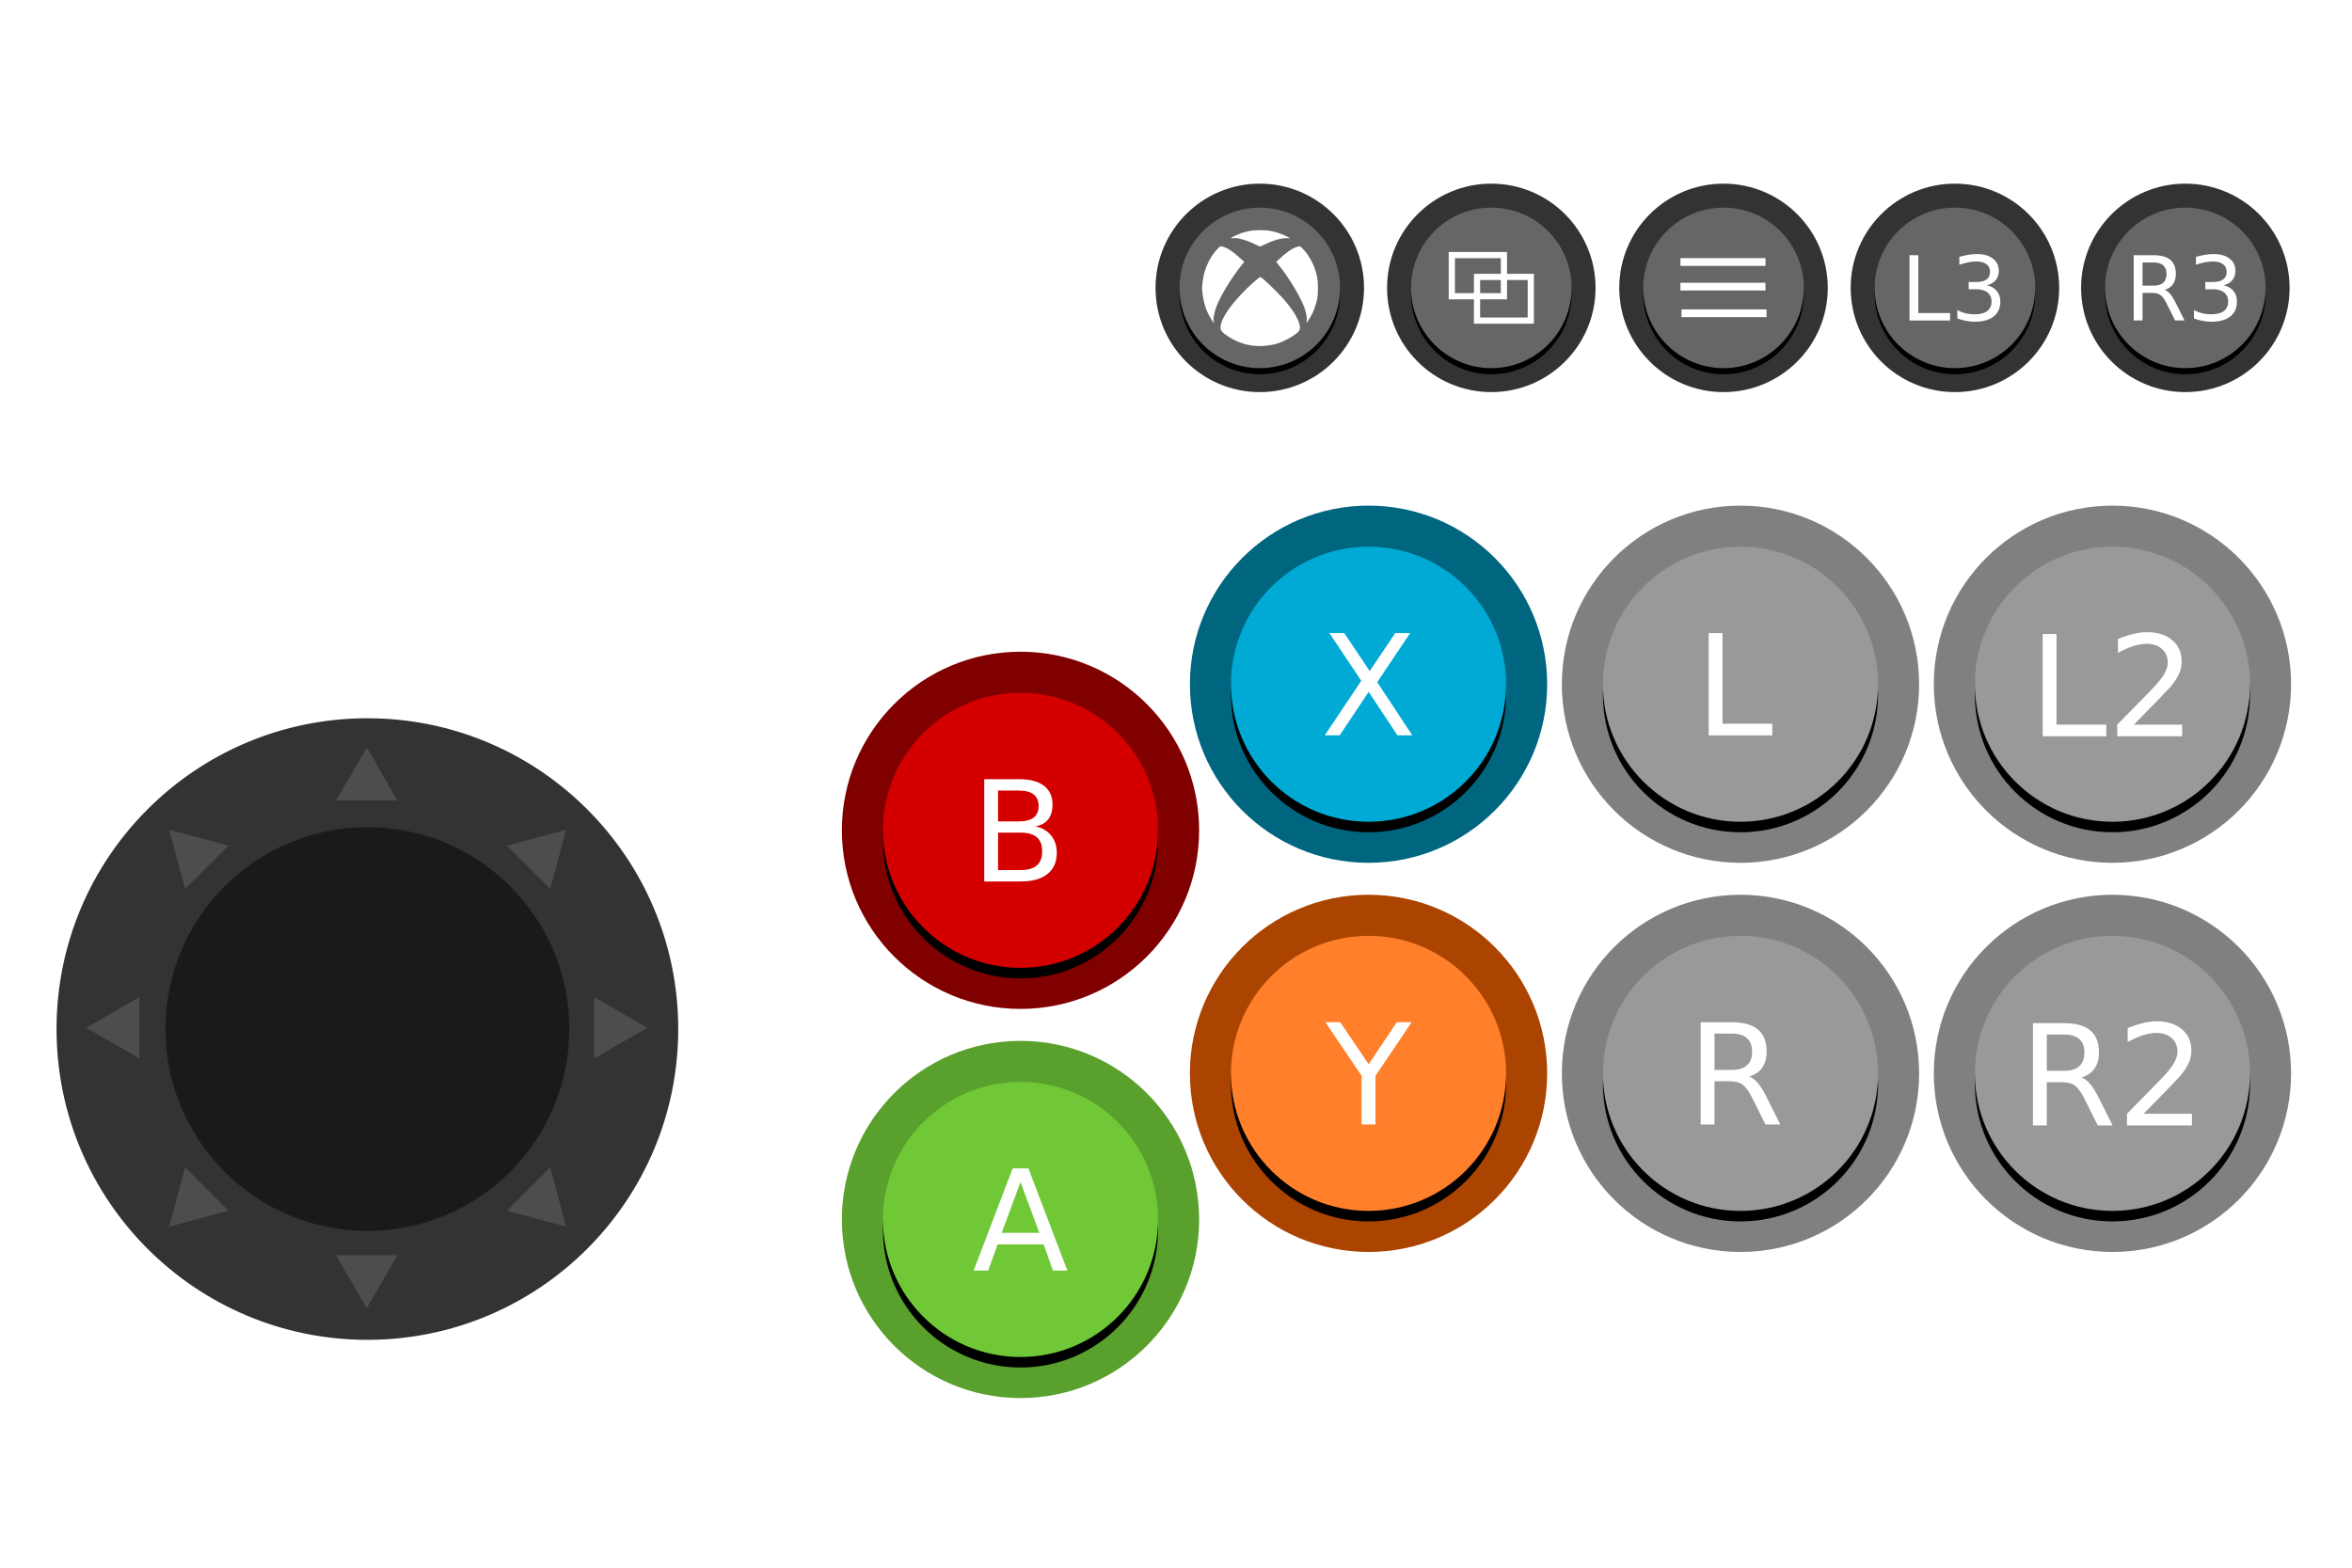 <?xml version="1.0" encoding="UTF-8" standalone="no"?>
<!-- Created with Inkscape (http://www.inkscape.org/) -->

<svg
   xmlns:dc="http://purl.org/dc/elements/1.1/"
   xmlns:cc="http://creativecommons.org/ns#"
   xmlns:rdf="http://www.w3.org/1999/02/22-rdf-syntax-ns#"
   xmlns:svg="http://www.w3.org/2000/svg"
   xmlns="http://www.w3.org/2000/svg"
   xmlns:sodipodi="http://sodipodi.sourceforge.net/DTD/sodipodi-0.dtd"
   xmlns:inkscape="http://www.inkscape.org/namespaces/inkscape"
   width="600"
   height="400"
   viewBox="0 0 158.75 105.833"
   version="1.1"
   id="svg8"
   inkscape:version="0.92.3 (2405546, 2018-03-11)"
   sodipodi:docname="xboxABXY.svg">
  <defs
     id="defs2" />
  <sodipodi:namedview
     id="base"
     pagecolor="#ffffff"
     bordercolor="#666666"
     borderopacity="1.0"
     inkscape:pageopacity="0.0"
     inkscape:pageshadow="2"
     inkscape:zoom="1.9439769"
     inkscape:cx="354.71252"
     inkscape:cy="134.19348"
     inkscape:document-units="mm"
     inkscape:current-layer="layer1"
     showgrid="false"
     showguides="true"
     inkscape:guide-bbox="true"
     inkscape:window-width="1800"
     inkscape:window-height="1171"
     inkscape:window-x="1135"
     inkscape:window-y="612"
     inkscape:window-maximized="0">
    <sodipodi:guide
       position="153.012,54.79"
       orientation="1,0"
       id="guide2696"
       inkscape:locked="false" />
  </sodipodi:namedview>
  <g
     inkscape:label="Layer 1"
     inkscape:groupmode="layer"
     id="layer1"
     transform="translate(0,-191.167)">
    <circle
       style="opacity:1;fill:#333333;fill-opacity:1;stroke:none;stroke-width:0.273;stroke-linecap:round;stroke-linejoin:round;stroke-miterlimit:4;stroke-dasharray:none;stroke-opacity:1"
       id="path1551-0"
       cx="24.797"
       cy="260.637"
       r="20.981" />
    <circle
       style="opacity:1;fill:#800000;fill-opacity:1;stroke:none;stroke-width:0.156;stroke-linecap:round;stroke-linejoin:round;stroke-miterlimit:4;stroke-dasharray:none;stroke-opacity:1"
       id="path815-3"
       cx="68.88"
       cy="247.221"
       r="12.057" />
    <circle
       style="opacity:1;fill:#000000;fill-opacity:1;stroke:none;stroke-width:0.12;stroke-linecap:round;stroke-linejoin:round;stroke-miterlimit:4;stroke-dasharray:none;stroke-opacity:1"
       id="path815-3-2-6"
       cx="68.88"
       cy="247.931"
       r="9.285" />
    <circle
       style="opacity:1;fill:#d40000;fill-opacity:1;stroke:none;stroke-width:0.12;stroke-linecap:round;stroke-linejoin:round;stroke-miterlimit:4;stroke-dasharray:none;stroke-opacity:1"
       id="path815-3-2"
       cx="68.88"
       cy="247.221"
       r="9.285"
       inkscape:label="btnB"
       class="theme-button"
       ojd-button="B" />
    <circle
       style="opacity:1;fill:#5aa02c;fill-opacity:1;stroke:none;stroke-width:0.156;stroke-linecap:round;stroke-linejoin:round;stroke-miterlimit:4;stroke-dasharray:none;stroke-opacity:1"
       id="path815-3-5"
       cx="68.88"
       cy="273.492"
       r="12.057" />
    <circle
       style="opacity:1;fill:#000000;fill-opacity:1;stroke:none;stroke-width:0.12;stroke-linecap:round;stroke-linejoin:round;stroke-miterlimit:4;stroke-dasharray:none;stroke-opacity:1"
       id="path815-3-2-6-8"
       cx="68.88"
       cy="274.202"
       r="9.285" />
    <circle
       style="opacity:1;fill:#71c837;fill-opacity:1;stroke:none;stroke-width:0.12;stroke-linecap:round;stroke-linejoin:round;stroke-miterlimit:4;stroke-dasharray:none;stroke-opacity:1"
       id="path815-3-2-62"
       cx="68.88"
       cy="273.492"
       r="9.285"
       inkscape:label="btnA"
       class="theme-button"
       ojd-button="A" />
    <circle
       style="opacity:1;fill:#006680;fill-opacity:1;stroke:none;stroke-width:0.156;stroke-linecap:round;stroke-linejoin:round;stroke-miterlimit:4;stroke-dasharray:none;stroke-opacity:1"
       id="path815-3-9"
       cx="92.371"
       cy="237.358"
       r="12.057" />
    <circle
       style="opacity:1;fill:#000000;fill-opacity:1;stroke:none;stroke-width:0.12;stroke-linecap:round;stroke-linejoin:round;stroke-miterlimit:4;stroke-dasharray:none;stroke-opacity:1"
       id="path815-3-2-6-9"
       cx="92.371"
       cy="238.068"
       r="9.285" />
    <circle
       style="opacity:1;fill:#00aad4;fill-opacity:1;stroke:none;stroke-width:0.12;stroke-linecap:round;stroke-linejoin:round;stroke-miterlimit:4;stroke-dasharray:none;stroke-opacity:1"
       id="path815-3-2-0"
       cx="92.371"
       cy="237.358"
       r="9.285"
       inkscape:label="btnX"
       class="theme-button"
       ojd-button="X" />
    <circle
       style="opacity:1;fill:#808080;fill-opacity:1;stroke:none;stroke-width:0.156;stroke-linecap:round;stroke-linejoin:round;stroke-miterlimit:4;stroke-dasharray:none;stroke-opacity:1"
       id="path815-3-5-3-5"
       cx="117.476"
       cy="263.629"
       r="12.057" />
    <circle
       style="opacity:1;fill:#000000;fill-opacity:1;stroke:none;stroke-width:0.12;stroke-linecap:round;stroke-linejoin:round;stroke-miterlimit:4;stroke-dasharray:none;stroke-opacity:1"
       id="path815-3-2-6-8-1-6"
       cx="117.476"
       cy="264.339"
       r="9.285" />
    <circle
       style="opacity:1;fill:#999999;fill-opacity:1;stroke:none;stroke-width:0.12;stroke-linecap:round;stroke-linejoin:round;stroke-miterlimit:4;stroke-dasharray:none;stroke-opacity:1"
       id="path815-3-2-62-1-9"
       cx="117.476"
       cy="263.629"
       r="9.285"
       inkscape:label="btnR"
       class="theme-button"
       ojd-button="R" />
    <circle
       style="opacity:1;fill:#808080;fill-opacity:1;stroke:none;stroke-width:0.156;stroke-linecap:round;stroke-linejoin:round;stroke-miterlimit:4;stroke-dasharray:none;stroke-opacity:1"
       id="path815-3-5-3-5-0"
       cx="142.581"
       cy="263.629"
       r="12.057" />
    <circle
       style="opacity:1;fill:#000000;fill-opacity:1;stroke:none;stroke-width:0.12;stroke-linecap:round;stroke-linejoin:round;stroke-miterlimit:4;stroke-dasharray:none;stroke-opacity:1"
       id="path815-3-2-6-8-1-6-4"
       cx="142.581"
       cy="264.339"
       r="9.285" />
    <circle
       style="opacity:1;fill:#999999;fill-opacity:1;stroke:none;stroke-width:0.12;stroke-linecap:round;stroke-linejoin:round;stroke-miterlimit:4;stroke-dasharray:none;stroke-opacity:1"
       id="path815-3-2-62-1-9-2"
       cx="142.581"
       cy="263.629"
       r="9.285"
       inkscape:label="btnR2"
       class="theme-button"
       ojd-button="R2" />
    <circle
       style="opacity:1;fill:#808080;fill-opacity:1;stroke:none;stroke-width:0.156;stroke-linecap:round;stroke-linejoin:round;stroke-miterlimit:4;stroke-dasharray:none;stroke-opacity:1"
       id="path815-3-5-3-5-9-0"
       cx="142.581"
       cy="237.358"
       r="12.057" />
    <circle
       style="opacity:1;fill:#000000;fill-opacity:1;stroke:none;stroke-width:0.12;stroke-linecap:round;stroke-linejoin:round;stroke-miterlimit:4;stroke-dasharray:none;stroke-opacity:1"
       id="path815-3-2-6-8-1-6-14-5"
       cx="142.581"
       cy="238.068"
       r="9.285" />
    <circle
       style="opacity:1;fill:#999999;fill-opacity:1;stroke:none;stroke-width:0.12;stroke-linecap:round;stroke-linejoin:round;stroke-miterlimit:4;stroke-dasharray:none;stroke-opacity:1"
       id="path815-3-2-62-1-9-9-5"
       cx="142.581"
       cy="237.358"
       r="9.285"
       inkscape:label="btnL2"
       class="theme-button"
       ojd-button="L2" />
    <g
       aria-label="A"
       style="font-style:normal;font-weight:normal;font-size:11.873px;line-height:1.25;font-family:sans-serif;letter-spacing:0px;word-spacing:0px;fill:#ffffff;fill-opacity:1;stroke:none;stroke-width:0.297"
       id="text1394"
       inkscape:label="lblA"
       class="theme-button-label"
       ojd-button="A">
      <path
         d="m 68.88,270.961 -1.267,3.435 h 2.538 z m -0.527,-0.92 h 1.059 l 2.63,6.902 h -0.971 l -0.629,-1.771 h -3.111 l -0.629,1.771 h -0.985 z"
         style="font-size:9.468px;fill:#ffffff;stroke-width:0.297"
         id="path2786"
         inkscape:connector-curvature="0" />
    </g>
    <g
       aria-label="B"
       style="font-style:normal;font-weight:normal;font-size:11.873px;line-height:1.25;font-family:sans-serif;letter-spacing:0px;word-spacing:0px;fill:#ffffff;fill-opacity:1;stroke:none;stroke-width:0.297"
       id="text1394-9"
       transform="translate(5.6542969e-6,-1.7475586e-5)"
       inkscape:label="lblB"
       class="theme-button-label"
       ojd-button="B">
      <path
         d="m 67.366,247.376 v 2.529 h 1.498 q 0.754,0 1.114,-0.31 0.365,-0.314 0.365,-0.957 0,-0.647 -0.365,-0.952 -0.361,-0.31 -1.114,-0.31 z m 0,-2.838 v 2.08 h 1.382 q 0.684,0 1.017,-0.254 0.337,-0.259 0.337,-0.786 0,-0.522 -0.337,-0.781 -0.333,-0.259 -1.017,-0.259 z m -0.934,-0.767 h 2.385 q 1.068,0 1.646,0.444 0.578,0.444 0.578,1.262 0,0.633 -0.296,1.008 -0.296,0.374 -0.869,0.467 0.689,0.148 1.068,0.619 0.384,0.467 0.384,1.17 0,0.925 -0.629,1.428 -0.629,0.504 -1.789,0.504 H 66.432 Z"
         style="font-size:9.468px;fill:#ffffff;stroke-width:0.297"
         id="path2811"
         inkscape:connector-curvature="0" />
    </g>
    <g
       aria-label="X"
       style="font-style:normal;font-weight:normal;font-size:11.873px;line-height:1.25;font-family:sans-serif;letter-spacing:0px;word-spacing:0px;fill:#ffffff;fill-opacity:1;stroke:none;stroke-width:0.297"
       id="text1394-9-2"
       inkscape:label="lblX"
       class="theme-button-label"
       ojd-button="X">
      <path
         d="m 89.731,233.907 h 1.003 l 1.715,2.566 1.724,-2.566 h 1.003 l -2.219,3.315 2.367,3.587 h -1.003 l -1.942,-2.936 -1.955,2.936 h -1.008 l 2.464,-3.684 z"
         style="font-size:9.468px;fill:#ffffff;stroke-width:0.297"
         id="path2808"
         inkscape:connector-curvature="0" />
    </g>
    <g
       aria-label="L2"
       style="font-style:normal;font-weight:normal;font-size:11.873px;line-height:1.25;font-family:sans-serif;letter-spacing:0px;word-spacing:0px;fill:#ffffff;fill-opacity:1;stroke:none;stroke-width:0.297"
       id="text1394-9-3-4"
       inkscape:label="lblL2"
       class="theme-button-label"
       ojd-button="L2">
      <path
         d="m 137.872,233.97 h 0.934 v 6.116 h 3.361 v 0.786 h -4.295 z"
         style="font-size:9.468px;fill:#ffffff;stroke-width:0.297"
         id="path2800"
         inkscape:connector-curvature="0" />
      <path
         d="m 144.03,240.086 h 3.259 v 0.786 h -4.383 v -0.786 q 0.532,-0.55 1.447,-1.475 0.92,-0.929 1.156,-1.197 0.448,-0.504 0.624,-0.851 0.18,-0.351 0.18,-0.689 0,-0.55 -0.388,-0.897 -0.384,-0.347 -1.003,-0.347 -0.439,0 -0.929,0.153 -0.485,0.153 -1.04,0.462 v -0.943 q 0.564,-0.227 1.054,-0.342 0.49,-0.116 0.897,-0.116 1.073,0 1.71,0.536 0.638,0.536 0.638,1.433 0,0.425 -0.162,0.809 -0.157,0.379 -0.578,0.897 -0.116,0.134 -0.735,0.777 -0.619,0.638 -1.747,1.789 z"
         style="font-size:9.468px;fill:#ffffff;stroke-width:0.297"
         id="path2802"
         inkscape:connector-curvature="0" />
    </g>
    <g
       aria-label="R2"
       style="font-style:normal;font-weight:normal;font-size:11.873px;line-height:1.25;font-family:sans-serif;letter-spacing:0px;word-spacing:0px;fill:#ffffff;fill-opacity:1;stroke:none;stroke-width:0.297"
       id="text1394-9-3-4-9"
       inkscape:label="lblR2"
       class="theme-button-label"
       ojd-button="R2">
      <path
         d="m 140.489,263.906 q 0.3,0.102 0.582,0.435 0.287,0.333 0.573,0.915 l 0.948,1.886 h -1.003 l -0.883,-1.771 q -0.342,-0.693 -0.666,-0.92 -0.319,-0.227 -0.874,-0.227 h -1.017 v 2.917 h -0.934 v -6.902 h 2.108 q 1.183,0 1.766,0.495 0.582,0.495 0.582,1.493 0,0.652 -0.305,1.082 -0.3,0.43 -0.878,0.596 z m -2.339,-2.899 v 2.45 h 1.174 q 0.675,0 1.017,-0.31 0.347,-0.314 0.347,-0.92 0,-0.606 -0.347,-0.911 -0.342,-0.31 -1.017,-0.31 z"
         style="font-size:9.468px;fill:#ffffff;stroke-width:0.297"
         id="path2795"
         inkscape:connector-curvature="0" />
      <path
         d="m 144.686,266.356 h 3.259 v 0.786 h -4.383 v -0.786 q 0.532,-0.55 1.447,-1.475 0.92,-0.929 1.156,-1.197 0.448,-0.504 0.624,-0.851 0.18,-0.351 0.18,-0.689 0,-0.55 -0.388,-0.897 -0.384,-0.347 -1.003,-0.347 -0.439,0 -0.929,0.153 -0.485,0.153 -1.04,0.462 v -0.943 q 0.564,-0.227 1.054,-0.342 0.49,-0.116 0.897,-0.116 1.073,0 1.71,0.536 0.638,0.536 0.638,1.433 0,0.425 -0.162,0.809 -0.157,0.379 -0.578,0.897 -0.116,0.134 -0.735,0.777 -0.619,0.638 -1.747,1.789 z"
         style="font-size:9.468px;fill:#ffffff;stroke-width:0.297"
         id="path2797"
         inkscape:connector-curvature="0" />
    </g>
    <g
       aria-label="R"
       style="font-style:normal;font-weight:normal;font-size:11.873px;line-height:1.25;font-family:sans-serif;letter-spacing:0px;word-spacing:0px;fill:#ffffff;fill-opacity:1;stroke:none;stroke-width:0.297"
       id="text1394-9-3-4-9-9"
       inkscape:label="lblR"
       class="theme-button-label"
       ojd-button="R">
      <path
         d="m 118.061,263.844 q 0.3,0.102 0.582,0.435 0.287,0.333 0.573,0.915 l 0.948,1.886 h -1.003 l -0.883,-1.771 q -0.342,-0.693 -0.666,-0.92 -0.319,-0.227 -0.874,-0.227 h -1.017 v 2.917 h -0.934 v -6.902 h 2.108 q 1.183,0 1.766,0.495 0.582,0.495 0.582,1.493 0,0.652 -0.305,1.082 -0.3,0.43 -0.878,0.596 z m -2.339,-2.899 v 2.45 h 1.174 q 0.675,0 1.017,-0.31 0.347,-0.314 0.347,-0.92 0,-0.606 -0.347,-0.911 -0.342,-0.31 -1.017,-0.31 z"
         style="font-size:9.468px;fill:#ffffff;stroke-width:0.297"
         id="path2792"
         inkscape:connector-curvature="0" />
    </g>
    <circle
       style="opacity:1;fill:#1a1a1a;fill-opacity:1;stroke:none;stroke-width:0.178;stroke-linecap:round;stroke-linejoin:round;stroke-miterlimit:4;stroke-dasharray:none;stroke-opacity:1"
       id="path1551"
       cx="24.797"
       cy="260.637"
       r="13.628" />
    <circle
       style="opacity:1;fill:#333333;fill-opacity:1;stroke:none;stroke-width:0.091;stroke-linecap:round;stroke-linejoin:round;stroke-miterlimit:4;stroke-dasharray:none;stroke-opacity:1"
       id="path815-3-5-3-5-0-4-2"
       cx="85.03"
       cy="210.601"
       r="7.036" />
    <circle
       style="opacity:1;fill:#000000;fill-opacity:1;stroke:none;stroke-width:0.07;stroke-linecap:round;stroke-linejoin:round;stroke-miterlimit:4;stroke-dasharray:none;stroke-opacity:1"
       id="path815-3-2-6-8-1-6-4-4-9"
       cx="85.03"
       cy="211.016"
       r="5.418" />
    <circle
       style="opacity:1;fill:#666666;fill-opacity:1;stroke:none;stroke-width:0.07;stroke-linecap:round;stroke-linejoin:round;stroke-miterlimit:4;stroke-dasharray:none;stroke-opacity:1"
       id="path815-3-2-62-1-9-2-9-7"
       cx="85.03"
       cy="210.601"
       r="5.418"
       inkscape:label="btnXbox"
       class="theme-button"
       ojd-button="XBOX" />
    <circle
       style="opacity:1;fill:#333333;fill-opacity:1;stroke:none;stroke-width:0.091;stroke-linecap:round;stroke-linejoin:round;stroke-miterlimit:4;stroke-dasharray:none;stroke-opacity:1"
       id="path815-3-5-3-5-0-4-2-4"
       cx="100.657"
       cy="210.601"
       r="7.036" />
    <circle
       style="opacity:1;fill:#000000;fill-opacity:1;stroke:none;stroke-width:0.07;stroke-linecap:round;stroke-linejoin:round;stroke-miterlimit:4;stroke-dasharray:none;stroke-opacity:1"
       id="path815-3-2-6-8-1-6-4-4-9-6"
       cx="100.657"
       cy="211.016"
       r="5.418" />
    <circle
       style="opacity:1;fill:#666666;fill-opacity:1;stroke:none;stroke-width:0.07;stroke-linecap:round;stroke-linejoin:round;stroke-miterlimit:4;stroke-dasharray:none;stroke-opacity:1"
       id="path815-3-2-62-1-9-2-9-7-3"
       cx="100.657"
       cy="210.601"
       r="5.418"
       inkscape:label="btnSelect"
       class="theme-button"
       ojd-button="SELECT" />
    <g
       id="g470-7"
       style="display:inline;opacity:1;fill:none;stroke-width:0.5;stroke-miterlimit:4;stroke-dasharray:none"
       transform="matrix(0.837,0,0,0.837,125.612,119.452)"
       inkscape:label="lblSelect"
       class="theme-button-label-stroke"
       ojd-button="SELECT">
      <rect
         y="106.254"
         x="-32.999"
         height="3.32"
         width="4.201"
         id="rect421-9"
         style="fill:none;stroke:#ffffff;stroke-width:0.5;stroke-miterlimit:4;stroke-dasharray:none" />
      <rect
         y="108.016"
         x="-30.967"
         height="3.524"
         width="4.337"
         id="rect423-7"
         style="fill:none;stroke:#ffffff;stroke-width:0.5;stroke-miterlimit:4;stroke-dasharray:none" />
    </g>
    <circle
       style="opacity:1;fill:#333333;fill-opacity:1;stroke:none;stroke-width:0.091;stroke-linecap:round;stroke-linejoin:round;stroke-miterlimit:4;stroke-dasharray:none;stroke-opacity:1"
       id="path815-3-5-3-5-0-4-2-4-4"
       cx="116.33"
       cy="210.601"
       r="7.036" />
    <circle
       style="opacity:1;fill:#000000;fill-opacity:1;stroke:none;stroke-width:0.07;stroke-linecap:round;stroke-linejoin:round;stroke-miterlimit:4;stroke-dasharray:none;stroke-opacity:1"
       id="path815-3-2-6-8-1-6-4-4-9-6-9"
       cx="116.33"
       cy="211.016"
       r="5.418" />
    <circle
       style="opacity:1;fill:#666666;fill-opacity:1;stroke:none;stroke-width:0.07;stroke-linecap:round;stroke-linejoin:round;stroke-miterlimit:4;stroke-dasharray:none;stroke-opacity:1"
       id="path815-3-2-62-1-9-2-9-7-3-1"
       cx="116.33"
       cy="210.601"
       r="5.418"
       inkscape:label="btnStart"
       class="theme-button"
       ojd-button="START" />
    <g
       transform="matrix(0.021,0,0,0.021,81.104,206.964)"
       id="g4146"
       style="display:inline;opacity:1;fill:#ffffff"
       inkscape:label="labelXbox"
       class="theme-label-contrast"
       ojd-button="XBOX">
      <path
         inkscape:connector-curvature="0"
         id="path4148"
         d="M 169.188,359.449 C 140.505,356.702 111.465,346.401 86.519,330.125 65.614,316.486 60.894,310.88 60.894,299.691 c 0,-22.475 24.712,-61.84 66.992,-106.716 24.012,-25.486 57.46,-55.36 61.078,-54.551 7.031,1.572 63.25,56.411 84.297,82.225 33.281,40.821 48.581,74.245 40.808,89.147 -5.909,11.328 -42.572,33.467 -69.508,41.972 -22.2,7.01 -51.355,9.981 -75.372,7.681 z M 32.66,276.323 C 15.289,249.673 6.513,223.437 2.275,185.491 c -1.399,-12.53 -0.898,-19.697 3.177,-45.415 5.079,-32.054 23.333,-69.136 45.267,-91.958 9.342,-9.72 10.176,-9.957 21.563,-6.12 13.828,4.658 28.596,14.857 51.498,35.567 l 13.363,12.083 -7.297,8.964 C 95.974,140.224 60.217,199.208 46.741,235.701 c -7.326,19.839 -10.281,39.753 -7.129,48.044 2.128,5.598 0.173,3.511 -6.953,-7.422 z m 304.915,4.533 c 1.716,-8.377 -0.454,-23.763 -5.541,-39.28 -11.017,-33.606 -47.84,-96.124 -81.653,-138.631 L 239.737,89.564 251.253,78.99 c 15.036,-13.807 25.476,-22.074 36.74,-29.095 8.889,-5.54 21.591,-10.445 27.051,-10.445 3.366,0 15.217,12.299 24.784,25.721 14.817,20.788 25.718,45.987 31.24,72.22 3.568,16.95 3.866,53.231 0.575,70.139 -2.701,13.876 -8.403,31.875 -13.966,44.082 -4.168,9.147 -14.535,26.91 -19.078,32.691 -2.336,2.972 -2.338,2.965 -1.024,-3.448 z M 172.259,33.105 c -15.601,-7.923 -39.67,-16.427 -52.965,-18.715 -4.661,-0.802 -12.612,-1.249 -17.669,-0.994 -10.97,0.554 -10.48,-0.02 7.118,-8.334 14.63,-6.912 26.834,-10.977 43.4,-14.455 18.636,-3.913 53.666,-3.959 72.005,-0.094 19.808,4.174 43.133,12.854 56.276,20.942 l 3.906,2.404 -8.962,-0.453 c -17.81,-0.899 -43.766,6.296 -71.633,19.857 -8.405,4.091 -15.718,7.358 -16.25,7.26 -0.532,-0.098 -7.384,-3.436 -15.227,-7.419 z"
         style="fill:#ffffff" />
    </g>
    <g
       id="g464"
       style="display:inline;opacity:1;stroke:#ffffff;stroke-width:0.5;stroke-miterlimit:4;stroke-dasharray:none"
       transform="matrix(1.046,0,0,1.046,104.561,96.792)"
       inkscape:label="lblStart"
       class="theme-button-label-stroke"
       ojd-button="START">
      <path
         inkscape:connector-curvature="0"
         id="path429"
         d="M 8.47,107.135 H 13.959"
         style="fill:none;stroke:#ffffff;stroke-width:0.5;stroke-linecap:butt;stroke-linejoin:miter;stroke-miterlimit:4;stroke-dasharray:none;stroke-opacity:1" />
      <path
         inkscape:connector-curvature="0"
         id="path429-1"
         d="M 8.47,108.723 H 13.959"
         style="display:inline;opacity:1;fill:none;stroke:#ffffff;stroke-width:0.5;stroke-linecap:butt;stroke-linejoin:miter;stroke-miterlimit:4;stroke-dasharray:none;stroke-opacity:1" />
      <path
         inkscape:connector-curvature="0"
         id="path429-1-1"
         d="M 8.54,110.443 H 14.028"
         style="display:inline;opacity:1;fill:none;stroke:#ffffff;stroke-width:0.5;stroke-linecap:butt;stroke-linejoin:miter;stroke-miterlimit:4;stroke-dasharray:none;stroke-opacity:1" />
    </g>
    <g
       id="g2653"
       style="fill:#4d4d4d"
       transform="matrix(0.335,0,0,0.335,-5.681,199.202)">
      <path
         inkscape:transform-center-y="1.7829072"
         inkscape:transform-center-x="1.1428571e-06"
         d="m 97.026,228.951 -6.176,10.697 -6.176,-10.697 z"
         inkscape:randomized="0"
         inkscape:rounded="0"
         inkscape:flatsided="true"
         sodipodi:arg2="0.52359878"
         sodipodi:arg1="-0.52359878"
         sodipodi:r2="3.5658202"
         sodipodi:r1="7.1316404"
         sodipodi:cy="232.51724"
         sodipodi:cx="90.850151"
         sodipodi:sides="3"
         id="path2584"
         style="opacity:1;fill:#4d4d4d;fill-opacity:1;stroke:none;stroke-width:0.529;stroke-linecap:round;stroke-linejoin:round;stroke-miterlimit:4;stroke-dasharray:none;stroke-opacity:1"
         sodipodi:type="star" />
      <path
         transform="rotate(-90,90.85,183.132)"
         inkscape:transform-center-y="1.7829072"
         inkscape:transform-center-x="1.1428571e-06"
         d="m 97.026,228.951 -6.176,10.697 -6.176,-10.697 z"
         inkscape:randomized="0"
         inkscape:rounded="0"
         inkscape:flatsided="true"
         sodipodi:arg2="0.52359878"
         sodipodi:arg1="-0.52359878"
         sodipodi:r2="3.5658202"
         sodipodi:r1="7.1316404"
         sodipodi:cy="232.51724"
         sodipodi:cx="90.850151"
         sodipodi:sides="3"
         id="path2584-3"
         style="opacity:1;fill:#4d4d4d;fill-opacity:1;stroke:none;stroke-width:0.529;stroke-linecap:round;stroke-linejoin:round;stroke-miterlimit:4;stroke-dasharray:none;stroke-opacity:1"
         sodipodi:type="star" />
      <path
         transform="scale(-1)"
         inkscape:transform-center-y="1.7829072"
         inkscape:transform-center-x="1.1428571e-06"
         d="m -84.674,-137.313 -6.176,10.697 -6.176,-10.697 z"
         inkscape:randomized="0"
         inkscape:rounded="0"
         inkscape:flatsided="true"
         sodipodi:arg2="0.52359878"
         sodipodi:arg1="-0.52359878"
         sodipodi:r2="3.5658202"
         sodipodi:r1="7.1316404"
         sodipodi:cy="-133.74762"
         sodipodi:cx="-90.850151"
         sodipodi:sides="3"
         id="path2584-1"
         style="opacity:1;fill:#4d4d4d;fill-opacity:1;stroke:none;stroke-width:0.529;stroke-linecap:round;stroke-linejoin:round;stroke-miterlimit:4;stroke-dasharray:none;stroke-opacity:1"
         sodipodi:type="star" />
      <path
         transform="rotate(90,90.85,183.132)"
         inkscape:transform-center-y="1.7829072"
         inkscape:transform-center-x="1.1428571e-06"
         d="m 97.026,228.951 -6.176,10.697 -6.176,-10.697 z"
         inkscape:randomized="0"
         inkscape:rounded="0"
         inkscape:flatsided="true"
         sodipodi:arg2="0.52359878"
         sodipodi:arg1="-0.52359878"
         sodipodi:r2="3.5658202"
         sodipodi:r1="7.1316404"
         sodipodi:cy="232.51724"
         sodipodi:cx="90.850151"
         sodipodi:sides="3"
         id="path2584-5"
         style="opacity:1;fill:#4d4d4d;fill-opacity:1;stroke:none;stroke-width:0.529;stroke-linecap:round;stroke-linejoin:round;stroke-miterlimit:4;stroke-dasharray:none;stroke-opacity:1"
         sodipodi:type="star" />
    </g>
    <g
       transform="matrix(0.237,0.237,-0.237,0.237,46.687,195.645)"
       id="g2653-8"
       style="fill:#4d4d4d">
      <path
         inkscape:transform-center-y="1.7829072"
         inkscape:transform-center-x="1.1428571e-06"
         d="m 97.026,228.951 -6.176,10.697 -6.176,-10.697 z"
         inkscape:randomized="0"
         inkscape:rounded="0"
         inkscape:flatsided="true"
         sodipodi:arg2="0.52359878"
         sodipodi:arg1="-0.52359878"
         sodipodi:r2="3.5658202"
         sodipodi:r1="7.1316404"
         sodipodi:cy="232.51724"
         sodipodi:cx="90.850151"
         sodipodi:sides="3"
         id="path2584-52"
         style="opacity:1;fill:#4d4d4d;fill-opacity:1;stroke:none;stroke-width:0.529;stroke-linecap:round;stroke-linejoin:round;stroke-miterlimit:4;stroke-dasharray:none;stroke-opacity:1"
         sodipodi:type="star" />
      <path
         transform="rotate(-90,90.85,183.132)"
         inkscape:transform-center-y="1.7829072"
         inkscape:transform-center-x="1.1428571e-06"
         d="m 97.026,228.951 -6.176,10.697 -6.176,-10.697 z"
         inkscape:randomized="0"
         inkscape:rounded="0"
         inkscape:flatsided="true"
         sodipodi:arg2="0.52359878"
         sodipodi:arg1="-0.52359878"
         sodipodi:r2="3.5658202"
         sodipodi:r1="7.1316404"
         sodipodi:cy="232.51724"
         sodipodi:cx="90.850151"
         sodipodi:sides="3"
         id="path2584-3-2"
         style="opacity:1;fill:#4d4d4d;fill-opacity:1;stroke:none;stroke-width:0.529;stroke-linecap:round;stroke-linejoin:round;stroke-miterlimit:4;stroke-dasharray:none;stroke-opacity:1"
         sodipodi:type="star" />
      <path
         transform="scale(-1)"
         inkscape:transform-center-y="1.7829072"
         inkscape:transform-center-x="1.1428571e-06"
         d="m -84.674,-137.313 -6.176,10.697 -6.176,-10.697 z"
         inkscape:randomized="0"
         inkscape:rounded="0"
         inkscape:flatsided="true"
         sodipodi:arg2="0.52359878"
         sodipodi:arg1="-0.52359878"
         sodipodi:r2="3.5658202"
         sodipodi:r1="7.1316404"
         sodipodi:cy="-133.74762"
         sodipodi:cx="-90.850151"
         sodipodi:sides="3"
         id="path2584-1-2"
         style="opacity:1;fill:#4d4d4d;fill-opacity:1;stroke:none;stroke-width:0.529;stroke-linecap:round;stroke-linejoin:round;stroke-miterlimit:4;stroke-dasharray:none;stroke-opacity:1"
         sodipodi:type="star" />
      <path
         transform="rotate(90,90.85,183.132)"
         inkscape:transform-center-y="1.7829072"
         inkscape:transform-center-x="1.1428571e-06"
         d="m 97.026,228.951 -6.176,10.697 -6.176,-10.697 z"
         inkscape:randomized="0"
         inkscape:rounded="0"
         inkscape:flatsided="true"
         sodipodi:arg2="0.52359878"
         sodipodi:arg1="-0.52359878"
         sodipodi:r2="3.5658202"
         sodipodi:r1="7.1316404"
         sodipodi:cy="232.51724"
         sodipodi:cx="90.850151"
         sodipodi:sides="3"
         id="path2584-5-7"
         style="opacity:1;fill:#4d4d4d;fill-opacity:1;stroke:none;stroke-width:0.529;stroke-linecap:round;stroke-linejoin:round;stroke-miterlimit:4;stroke-dasharray:none;stroke-opacity:1"
         sodipodi:type="star" />
    </g>
    <circle
       style="opacity:1;fill:#333333;fill-opacity:1;stroke:none;stroke-width:0.091;stroke-linecap:round;stroke-linejoin:round;stroke-miterlimit:4;stroke-dasharray:none;stroke-opacity:1"
       id="path815-3-5-3-5-0-4-2-4-4-0"
       cx="131.949"
       cy="210.601"
       r="7.036" />
    <circle
       style="opacity:1;fill:#000000;fill-opacity:1;stroke:none;stroke-width:0.07;stroke-linecap:round;stroke-linejoin:round;stroke-miterlimit:4;stroke-dasharray:none;stroke-opacity:1"
       id="path815-3-2-6-8-1-6-4-4-9-6-9-3"
       cx="131.949"
       cy="211.016"
       r="5.418" />
    <circle
       style="opacity:1;fill:#666666;fill-opacity:1;stroke:none;stroke-width:0.07;stroke-linecap:round;stroke-linejoin:round;stroke-miterlimit:4;stroke-dasharray:none;stroke-opacity:1"
       id="path815-3-2-62-1-9-2-9-7-3-1-4"
       cx="131.949"
       cy="210.601"
       r="5.418"
       inkscape:label="btnL3"
       class="theme-button"
       ojd-button="L3" />
    <g
       aria-label="L3"
       style="font-style:normal;font-weight:normal;font-size:7.578px;line-height:1.25;font-family:sans-serif;letter-spacing:0px;word-spacing:0px;fill:#ffffff;fill-opacity:1;stroke:none;stroke-width:0.189"
       id="text1394-9-3-4-3"
       inkscape:label="lblL3"
       class="theme-button-label"
       ojd-button="L3">
      <path
         d="m 128.883,208.396 h 0.596 v 3.904 h 2.145 v 0.502 h -2.741 z"
         style="font-size:6.043px;fill:#ffffff;stroke-width:0.189"
         id="path2781"
         inkscape:connector-curvature="0" />
      <path
         d="m 134.106,210.426 q 0.428,0.091 0.667,0.381 0.242,0.289 0.242,0.714 0,0.652 -0.449,1.009 -0.449,0.357 -1.275,0.357 -0.277,0 -0.572,-0.056 -0.292,-0.053 -0.605,-0.162 v -0.575 q 0.248,0.145 0.543,0.218 0.295,0.074 0.617,0.074 0.561,0 0.853,-0.221 0.295,-0.221 0.295,-0.643 0,-0.39 -0.274,-0.608 -0.271,-0.221 -0.758,-0.221 h -0.513 v -0.49 h 0.537 q 0.44,0 0.673,-0.174 0.233,-0.177 0.233,-0.508 0,-0.339 -0.242,-0.519 -0.239,-0.183 -0.688,-0.183 -0.245,0 -0.525,0.053 -0.28,0.053 -0.617,0.165 v -0.531 q 0.339,-0.094 0.634,-0.142 0.298,-0.047 0.561,-0.047 0.679,0 1.074,0.31 0.395,0.307 0.395,0.832 0,0.366 -0.21,0.62 -0.21,0.251 -0.596,0.348 z"
         style="font-size:6.043px;fill:#ffffff;stroke-width:0.189"
         id="path2783"
         inkscape:connector-curvature="0" />
    </g>
    <circle
       style="opacity:1;fill:#333333;fill-opacity:1;stroke:none;stroke-width:0.091;stroke-linecap:round;stroke-linejoin:round;stroke-miterlimit:4;stroke-dasharray:none;stroke-opacity:1"
       id="path815-3-5-3-5-0-4-2-4-4-0-4"
       cx="147.501"
       cy="210.601"
       r="7.036" />
    <circle
       style="opacity:1;fill:#000000;fill-opacity:1;stroke:none;stroke-width:0.07;stroke-linecap:round;stroke-linejoin:round;stroke-miterlimit:4;stroke-dasharray:none;stroke-opacity:1"
       id="path815-3-2-6-8-1-6-4-4-9-6-9-3-3"
       cx="147.501"
       cy="211.016"
       r="5.418" />
    <circle
       style="opacity:1;fill:#666666;fill-opacity:1;stroke:none;stroke-width:0.07;stroke-linecap:round;stroke-linejoin:round;stroke-miterlimit:4;stroke-dasharray:none;stroke-opacity:1"
       id="path815-3-2-62-1-9-2-9-7-3-1-4-9"
       cx="147.501"
       cy="210.601"
       r="5.418"
       inkscape:label="btnR3"
       class="theme-button"
       ojd-button="R3" />
    <g
       aria-label="R3"
       style="font-style:normal;font-weight:normal;font-size:7.578px;line-height:1.25;font-family:sans-serif;letter-spacing:0px;word-spacing:0px;fill:#ffffff;fill-opacity:1;stroke:none;stroke-width:0.189"
       id="text1394-9-3-4-3-7"
       inkscape:label="lblR3"
       class="theme-button-label"
       ojd-button="R3">
      <path
         d="m 146.105,210.736 q 0.192,0.065 0.372,0.277 0.183,0.212 0.366,0.584 l 0.605,1.204 h -0.64 l -0.564,-1.13 q -0.218,-0.443 -0.425,-0.587 -0.204,-0.145 -0.558,-0.145 h -0.649 v 1.862 h -0.596 v -4.406 h 1.346 q 0.755,0 1.127,0.316 0.372,0.316 0.372,0.953 0,0.416 -0.195,0.691 -0.192,0.274 -0.561,0.381 z m -1.493,-1.85 v 1.564 h 0.75 q 0.431,0 0.649,-0.198 0.221,-0.201 0.221,-0.587 0,-0.387 -0.221,-0.581 -0.218,-0.198 -0.649,-0.198 z"
         style="font-size:6.043px;fill:#ffffff;stroke-width:0.189"
         id="path2776"
         inkscape:connector-curvature="0" />
      <path
         d="m 150.077,210.426 q 0.428,0.091 0.667,0.381 0.242,0.289 0.242,0.714 0,0.652 -0.449,1.009 -0.449,0.357 -1.275,0.357 -0.277,0 -0.572,-0.056 -0.292,-0.053 -0.605,-0.162 v -0.575 q 0.248,0.145 0.543,0.218 0.295,0.074 0.617,0.074 0.561,0 0.853,-0.221 0.295,-0.221 0.295,-0.643 0,-0.39 -0.274,-0.608 -0.271,-0.221 -0.758,-0.221 h -0.513 v -0.49 h 0.537 q 0.44,0 0.673,-0.174 0.233,-0.177 0.233,-0.508 0,-0.339 -0.242,-0.519 -0.239,-0.183 -0.688,-0.183 -0.245,0 -0.525,0.053 -0.28,0.053 -0.617,0.165 v -0.531 q 0.339,-0.094 0.634,-0.142 0.298,-0.047 0.561,-0.047 0.679,0 1.074,0.31 0.395,0.307 0.395,0.832 0,0.366 -0.21,0.62 -0.21,0.251 -0.596,0.348 z"
         style="font-size:6.043px;fill:#ffffff;stroke-width:0.189"
         id="path2778"
         inkscape:connector-curvature="0" />
    </g>
    <g
       id="g1127"
       transform="translate(0.24,-4.2831777e-4)">
      <circle
         r="12.057"
         cy="263.629"
         cx="92.13"
         id="path815-3-5-3-5-9-08"
         style="opacity:1;fill:#aa4400;fill-opacity:1;stroke:none;stroke-width:0.156;stroke-linecap:round;stroke-linejoin:round;stroke-miterlimit:4;stroke-dasharray:none;stroke-opacity:1" />
      <circle
         r="9.285"
         cy="264.339"
         cx="92.13"
         id="path815-3-2-6-8-1-6-14-50"
         style="opacity:1;fill:#000000;fill-opacity:1;stroke:none;stroke-width:0.12;stroke-linecap:round;stroke-linejoin:round;stroke-miterlimit:4;stroke-dasharray:none;stroke-opacity:1" />
      <circle
         ojd-button="Y"
         class="theme-button"
         inkscape:label="btnY"
         r="9.285"
         cy="263.629"
         cx="92.13"
         id="path815-3-2-62-1-9-9-6"
         style="opacity:1;fill:#ff7f2a;fill-opacity:1;stroke:none;stroke-width:0.12;stroke-linecap:round;stroke-linejoin:round;stroke-miterlimit:4;stroke-dasharray:none;stroke-opacity:1" />
      <g
         ojd-button="Y"
         class="theme-button-label"
         inkscape:label="lblY"
         id="text1394-9-3-46"
         style="font-style:normal;font-weight:normal;font-size:11.873px;line-height:1.25;font-family:sans-serif;letter-spacing:0px;word-spacing:0px;fill:#ffffff;fill-opacity:1;stroke:none;stroke-width:0.297"
         aria-label="Y"
         transform="translate(-25.346,26.27)">
        <path
           inkscape:connector-curvature="0"
           id="path2805-2"
           style="font-size:9.468px;fill:#ffffff;stroke-width:0.297"
           d="m 114.566,233.907 h 1.003 l 1.914,2.838 1.9,-2.838 h 1.003 l -2.441,3.615 v 3.287 h -0.938 v -3.287 z" />
      </g>
    </g>
    <g
       id="g1164"
       transform="translate(-37.684,-71.457)">
      <circle
         r="12.057"
         cy="308.815"
         cx="155.159"
         id="path815-3-5-3"
         style="opacity:1;fill:#808080;fill-opacity:1;stroke:none;stroke-width:0.156;stroke-linecap:round;stroke-linejoin:round;stroke-miterlimit:4;stroke-dasharray:none;stroke-opacity:1" />
      <circle
         r="9.285"
         cy="309.526"
         cx="155.159"
         id="path815-3-2-6-8-1"
         style="opacity:1;fill:#000000;fill-opacity:1;stroke:none;stroke-width:0.12;stroke-linecap:round;stroke-linejoin:round;stroke-miterlimit:4;stroke-dasharray:none;stroke-opacity:1" />
      <circle
         ojd-button="L"
         class="theme-button"
         inkscape:label="btnL"
         r="9.285"
         cy="308.815"
         cx="155.159"
         id="path815-3-2-62-1"
         style="opacity:1;fill:#999999;fill-opacity:1;stroke:none;stroke-width:0.12;stroke-linecap:round;stroke-linejoin:round;stroke-miterlimit:4;stroke-dasharray:none;stroke-opacity:1" />
      <g
         transform="translate(62.788,45.187)"
         ojd-button="L"
         class="theme-button-label"
         inkscape:label="lblL"
         id="text1394-9-3-4-9-9-2"
         style="font-style:normal;font-weight:normal;font-size:11.873px;line-height:1.25;font-family:sans-serif;letter-spacing:0px;word-spacing:0px;fill:#ffffff;fill-opacity:1;stroke:none;stroke-width:0.297"
         aria-label="L">
        <path
           inkscape:connector-curvature="0"
           id="path2789"
           style="font-size:9.468px;fill:#ffffff;stroke-width:0.297"
           d="m 90.223,260.178 h 0.934 v 6.116 h 3.361 v 0.786 h -4.295 z" />
      </g>
    </g>
  </g>
</svg>
